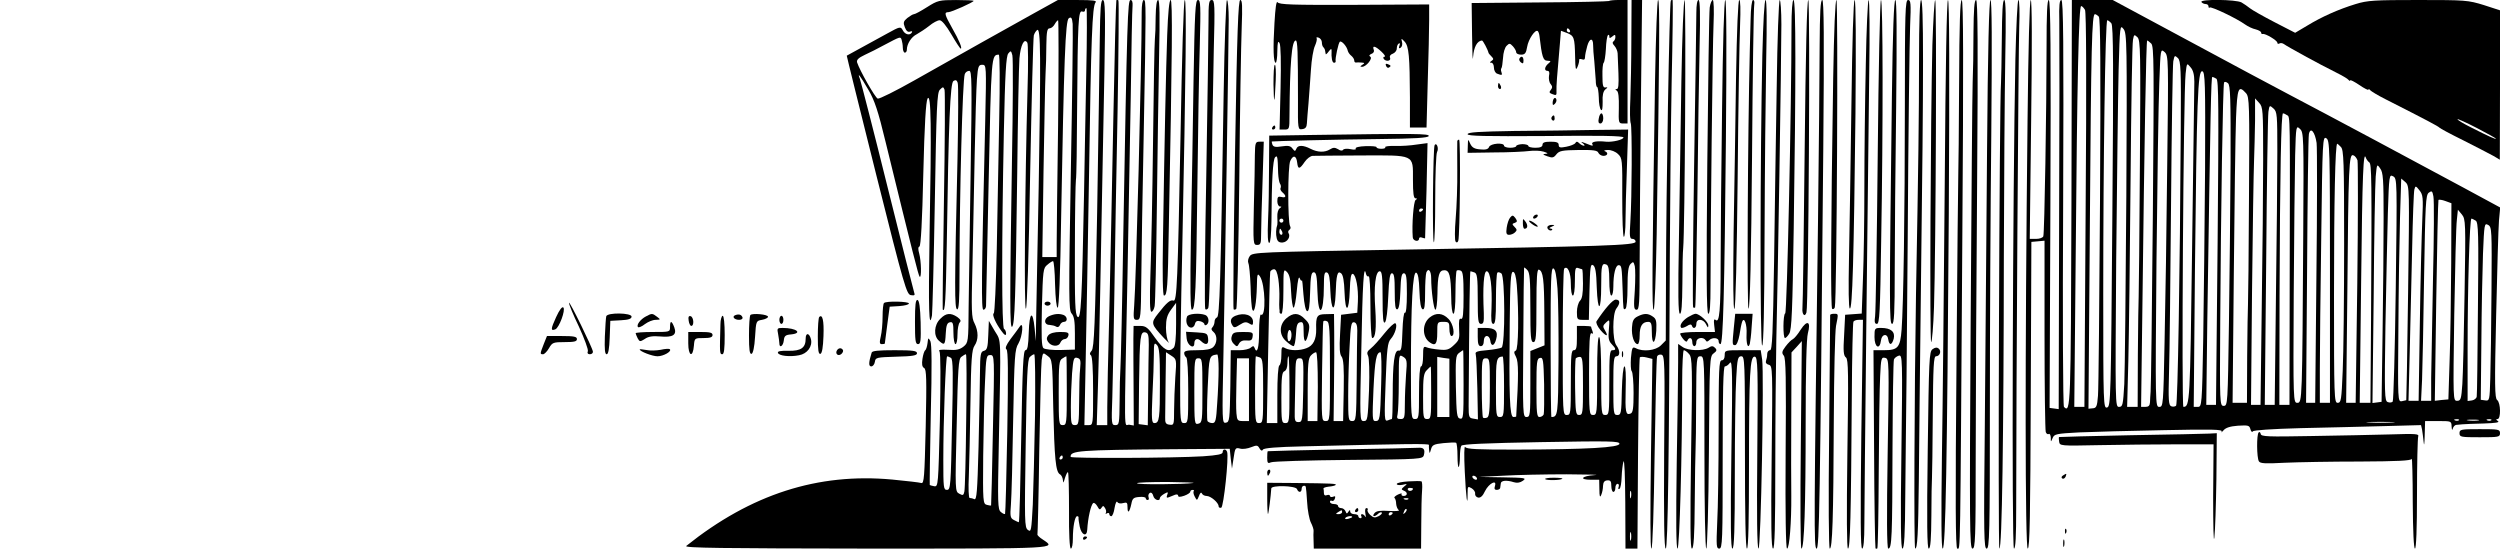<?xml version="1.0" standalone="no"?>
<!DOCTYPE svg PUBLIC "-//W3C//DTD SVG 20010904//EN"
 "http://www.w3.org/TR/2001/REC-SVG-20010904/DTD/svg10.dtd">
<svg version="1.0" xmlns="http://www.w3.org/2000/svg"
 width="1235pt" height="271pt" viewBox="0 0 1235 271"
 preserveAspectRatio="xMidYMid meet">

<g transform="translate(0,271) scale(0.1,-0.1)"
fill="#000000" stroke="none">
<path d="M4580 2675 c-30 -19 -59 -35 -65 -35 -5 0 -20 -9 -33 -19 -19 -16
-21 -23 -12 -46 7 -18 15 -25 26 -21 8 3 12 2 9 -4 -10 -17 -34 -11 -45 10
-11 20 -13 20 -78 -16 -81 -44 -196 -107 -199 -109 -1 0 65 -266 146 -590 139
-555 150 -590 171 -593 18 -3 21 0 16 13 -3 9 -63 245 -132 523 -69 279 -131
518 -136 532 -14 36 -1 20 42 -54 30 -51 48 -104 85 -258 134 -548 162 -659
168 -665 10 -10 8 78 -2 114 -6 21 -6 33 1 35 7 3 14 128 19 356 6 251 13 359
21 375 18 30 20 -138 10 -676 -6 -368 -3 -472 12 -395 2 13 9 265 14 561 8
473 11 540 25 554 15 15 17 15 23 0 3 -10 2 -257 -3 -550 -5 -292 -7 -534 -6
-536 12 -17 15 46 20 321 9 607 17 798 33 808 11 7 17 4 21 -9 4 -9 3 -179 -1
-377 -15 -639 -15 -737 -2 -742 9 -3 12 42 12 185 0 386 15 949 26 977 3 9 13
16 22 16 13 0 14 -53 7 -497 -4 -274 -9 -576 -10 -672 -1 -170 -2 -174 -25
-193 -19 -15 -36 -19 -76 -16 -38 2 -50 0 -43 -8 6 -7 6 -140 2 -340 -8 -321
-8 -329 -28 -326 -11 2 -21 5 -22 6 -1 1 1 157 5 347 6 238 5 350 -2 364 -10
18 -11 18 -14 -10 -2 -16 -7 -32 -11 -35 -5 -3 -11 -22 -14 -42 -4 -27 -2 -40
8 -46 12 -6 13 -53 8 -290 -6 -251 -8 -282 -22 -278 -9 3 -73 10 -143 17 -367
34 -698 -72 -1018 -328 -12 -10 177 -12 892 -13 961 0 937 -1 869 45 -16 10
-28 22 -26 25 1 3 6 189 9 415 4 226 9 427 12 447 6 38 6 38 29 20 23 -17 24
-20 28 -252 6 -257 12 -321 33 -333 8 -4 14 -18 15 -30 1 -16 3 -13 10 12 6
18 12 31 15 28 3 -2 5 -88 5 -191 -1 -115 3 -186 9 -186 6 0 10 22 10 49 0 60
10 111 21 111 5 0 8 -3 7 -7 -1 -5 2 -25 6 -45 9 -42 35 -52 37 -15 3 56 18
125 30 132 4 3 13 -4 20 -16 9 -17 13 -19 20 -8 8 12 10 12 18 -1 5 -8 7 -18
4 -24 -3 -5 -1 -6 5 -2 7 4 12 2 12 -3 0 -6 4 -11 10 -11 5 0 13 18 16 41 4
23 10 36 14 29 4 -7 16 -9 29 -5 18 5 21 2 21 -21 0 -34 10 -25 19 17 5 27 11
32 39 34 17 2 32 -1 32 -6 0 -5 4 -9 10 -9 5 0 7 6 4 14 -3 8 0 17 6 21 7 4
14 -2 17 -14 5 -21 33 -30 33 -11 0 5 10 14 22 21 18 10 20 9 14 -6 -5 -13 -2
-16 9 -11 8 3 22 9 30 12 8 3 15 1 15 -4 0 -8 9 -8 30 -1 17 6 30 15 30 20 0
5 5 9 12 9 6 0 8 -3 5 -6 -3 -4 -1 -16 5 -27 11 -21 11 -21 21 3 5 15 11 20
14 13 3 -7 13 -13 24 -13 20 0 59 -33 59 -51 0 -6 6 -9 13 -7 12 5 38 249 29
276 -6 16 -22 15 -22 -2 0 -10 -25 -15 -97 -20 -145 -9 -653 -11 -654 -3 -3
31 40 34 501 38 l285 2 5 -49 6 -49 8 52 c7 50 9 53 32 47 13 -4 38 0 55 7 28
11 32 10 41 -6 7 -12 13 -14 17 -6 5 8 69 13 197 16 523 13 624 14 623 7 -1
-4 0 -16 1 -27 2 -17 3 -16 9 5 6 22 14 26 61 31 30 3 58 4 63 2 4 -2 7 -32 7
-65 0 -34 3 -59 6 -55 3 3 6 25 6 49 0 25 3 50 7 56 5 8 120 13 394 18 341 6
387 5 387 -8 0 -19 -160 -28 -514 -29 -187 0 -241 2 -248 13 -5 8 -6 -41 -2
-122 6 -128 14 -187 14 -107 0 35 1 36 20 25 11 -7 19 -19 17 -27 -1 -9 6 -17
15 -19 12 -2 23 8 34 32 19 38 60 60 49 25 -4 -13 -2 -19 9 -19 9 0 17 5 17
10 1 6 2 16 3 22 1 15 30 17 64 6 16 -5 31 -3 45 7 20 14 11 15 -98 17 l-120
2 120 6 c66 4 208 7 315 7 107 -1 169 -2 138 -4 -65 -4 -80 -23 -18 -23 l40 0
1 -47 c0 -36 3 -43 9 -28 5 11 9 31 9 45 1 18 7 26 21 27 16 1 20 -4 20 -28 0
-16 5 -29 10 -29 6 0 10 9 10 20 0 11 5 20 11 20 6 0 8 -7 5 -16 -3 -8 -2 -12
4 -9 6 3 10 30 11 58 1 29 5 63 9 77 5 14 8 -73 9 -202 l1 -228 29 0 30 0 3
469 c2 258 6 472 9 476 4 3 19 3 34 -1 l28 -7 -7 -468 c-4 -291 -4 -469 2
-469 6 0 12 188 16 468 4 257 9 473 12 480 2 8 12 12 21 10 17 -3 18 -33 14
-481 -2 -332 0 -477 8 -477 10 0 17 475 20 1450 1 245 5 627 9 850 5 223 7
407 5 409 -2 2 -6 2 -9 -2 -7 -6 -23 -920 -24 -1386 l-1 -293 -24 -24 c-26
-26 -89 -33 -124 -14 -17 8 -19 4 -24 -48 -2 -31 -1 -61 4 -66 5 -6 9 -54 9
-107 0 -76 -3 -98 -15 -102 -24 -10 -27 8 -24 123 2 68 0 110 -6 110 -6 0 -11
-50 -13 -120 -2 -112 -4 -120 -22 -120 -19 0 -20 7 -20 145 0 122 2 145 15
145 19 0 19 29 0 54 -20 27 -20 155 0 182 20 26 19 44 -3 44 -15 0 -54 -45
-95 -107 -4 -6 4 -25 19 -43 29 -34 43 -35 22 -1 -11 18 -10 23 6 38 18 17 18
16 14 -34 -4 -42 -1 -57 13 -72 23 -24 24 -31 4 -31 -13 0 -15 -24 -15 -160 0
-153 -1 -160 -20 -160 -19 0 -20 7 -20 189 0 116 -4 192 -10 196 -7 4 -10 -62
-10 -189 0 -189 -1 -196 -20 -196 -19 0 -20 7 -20 206 0 154 3 203 12 198 8
-5 9 -2 5 10 -4 10 -7 20 -7 22 0 2 -16 4 -35 4 l-35 0 0 -60 c0 -47 -3 -60
-15 -60 -13 0 -15 -24 -15 -160 0 -153 -1 -160 -20 -160 -20 0 -20 7 -20 358
0 197 3 362 7 365 17 17 33 -19 33 -74 0 -33 4 -59 10 -59 6 0 10 30 10 71 0
61 2 70 16 65 9 -3 18 -6 20 -6 2 0 4 -32 4 -71 0 -49 -4 -75 -15 -85 -8 -9
-15 -33 -15 -55 0 -37 2 -39 30 -39 l29 0 3 140 c3 121 5 138 18 130 11 -7 16
-34 18 -110 5 -128 22 -121 22 9 0 102 3 113 26 104 10 -4 14 -25 14 -79 0
-43 4 -74 10 -74 6 0 10 20 10 44 0 63 11 106 26 106 15 0 16 -7 20 -125 3
-97 3 -97 14 -90 6 3 10 50 10 106 0 75 4 104 15 115 13 13 15 12 21 -11 3
-14 3 -68 0 -120 -6 -82 -5 -95 9 -95 13 0 15 30 15 238 0 130 3 474 6 765 l6
527 -26 0 -26 0 -1 -192 c0 -106 -3 -240 -5 -297 -3 -58 -2 -112 2 -120 7 -18
6 -364 -2 -488 -5 -71 -3 -83 10 -83 9 0 16 -6 16 -14 0 -18 -153 -23 -1148
-39 -720 -12 -744 -13 -758 -32 -8 -11 -11 -26 -7 -35 4 -8 9 -60 11 -115 1
-55 5 -107 9 -115 10 -23 20 34 22 115 1 62 3 67 15 50 27 -39 31 -206 5 -189
-5 3 -9 -36 -9 -85 0 -81 -10 -114 -23 -78 -4 9 -7 9 -18 0 -7 -7 -32 -13 -56
-13 l-43 0 -2 -177 c-3 -166 -4 -178 -22 -181 -19 -4 -19 5 -12 344 8 399 25
1500 26 1647 0 53 -4 97 -9 97 -4 0 -12 -206 -16 -457 -15 -949 -20 -1106 -33
-1111 -6 -2 -12 -11 -12 -21 0 -9 -5 -22 -10 -27 -8 -8 -6 -15 5 -24 19 -16
19 -54 -1 -74 -11 -11 -35 -16 -80 -16 -49 0 -64 -3 -64 -14 0 -8 5 -18 10
-21 6 -4 10 -70 10 -166 0 -152 -1 -159 -20 -159 -19 0 -20 7 -20 193 0 105 4
395 10 642 19 931 22 1255 13 1255 -6 0 -14 -270 -21 -667 -14 -728 -18 -824
-35 -818 -15 6 -34 -10 -75 -63 -38 -48 -37 -52 29 -123 19 -19 28 -28 22 -19
-7 9 -13 41 -13 71 0 43 6 63 25 89 l25 34 0 -105 c0 -68 -4 -109 -12 -117
-24 -24 -48 -12 -91 48 -36 52 -46 60 -74 60 l-33 0 -1 -62 c0 -35 0 -145 1
-246 l1 -184 -23 4 c-26 3 -25 -93 -8 743 5 248 12 641 16 875 3 234 7 437 9
453 1 16 -2 27 -10 27 -14 0 -17 -85 -36 -1170 -5 -333 -12 -625 -14 -650 -2
-25 -4 -98 -4 -162 -1 -111 -2 -118 -21 -118 -19 0 -20 5 -15 138 2 75 7 304
10 507 3 204 10 613 16 909 5 296 7 541 4 544 -3 3 -7 3 -10 1 -2 -3 -9 -266
-15 -584 -6 -319 -15 -751 -20 -960 -6 -209 -10 -419 -10 -467 l0 -88 -26 0
-26 0 6 193 c6 174 13 544 32 1560 5 288 4 347 -8 347 -10 0 -13 -39 -15 -193
-1 -105 -7 -491 -13 -857 -10 -555 -15 -668 -27 -682 -10 -11 -11 -18 -4 -23
7 -4 11 -67 11 -176 0 -167 0 -169 -22 -169 l-21 0 6 302 c4 167 11 589 17
938 10 677 16 828 32 848 8 9 -10 12 -88 12 l-98 0 -121 -67 c-139 -77 -349
-195 -588 -330 -92 -52 -174 -93 -181 -90 -13 5 -89 139 -102 179 -3 12 6 22
38 37 24 11 66 32 93 47 85 45 83 44 89 28 3 -9 6 -27 6 -40 0 -13 5 -24 10
-24 6 0 10 7 10 15 0 28 22 63 49 76 14 8 42 26 61 41 19 16 42 28 52 28 11 0
32 -26 58 -70 22 -38 43 -70 46 -70 9 0 -7 40 -42 101 -38 68 -41 79 -19 79
15 0 125 49 125 56 0 2 -39 4 -87 4 -83 0 -91 -2 -143 -35z m786 -332 c-3
-181 -9 -449 -11 -598 -10 -519 -15 -616 -32 -600 -12 13 -14 66 -13 334 0
175 3 329 5 342 3 12 5 174 6 358 3 424 6 482 25 474 8 -3 14 0 14 6 0 6 3 11
7 11 3 0 3 -147 -1 -327z m-76 -476 c-11 -629 -11 -690 4 -706 12 -13 16 -38
16 -98 l0 -80 -71 -2 c-39 -1 -77 3 -84 9 -10 8 -11 56 -8 203 5 181 6 193 27
209 11 10 24 18 28 18 4 0 9 -52 10 -115 2 -68 7 -115 13 -115 6 0 13 159 17
442 14 784 21 977 38 988 12 8 16 2 19 -28 2 -20 -2 -347 -9 -725z m-63 226
c-4 -285 -7 -548 -7 -585 l0 -68 -35 0 -36 0 6 423 c4 232 8 449 10 482 2 33
4 97 4 143 1 65 4 82 16 82 8 0 19 9 25 20 6 11 14 20 17 20 3 0 3 -233 0
-517z m-96 -313 c-6 -327 -12 -631 -13 -675 l-1 -80 -6 63 c-9 93 -26 81 -29
-20 -2 -66 -6 -88 -16 -88 -11 0 -15 -80 -21 -425 -4 -234 -9 -425 -12 -425
-2 0 -13 5 -24 11 -18 9 -20 18 -15 77 3 37 8 224 11 415 6 321 8 351 26 380
21 36 27 117 6 83 -7 -10 -27 -38 -45 -61 -22 -30 -28 -46 -20 -51 8 -5 9
-109 4 -408 -4 -220 -9 -402 -11 -405 -3 -2 -12 2 -21 10 -15 12 -16 43 -10
329 11 564 13 509 -20 565 l-29 50 -3 -71 c-2 -60 -6 -73 -21 -77 -17 -4 -19
-16 -20 -108 0 -57 -4 -222 -7 -367 -6 -223 -9 -262 -21 -258 -8 4 -18 6 -23
6 -5 0 -7 48 -4 108 2 59 6 223 8 364 3 214 7 261 20 280 20 29 20 71 0 111
-15 27 -16 62 -10 287 3 140 8 388 11 550 3 162 8 328 11 368 5 64 8 72 26 72
21 0 21 -1 15 -277 -19 -798 -20 -933 -9 -933 7 0 12 8 13 18 0 9 6 288 13
620 13 621 13 621 50 622 5 0 6 -133 2 -322 -3 -178 -9 -465 -12 -638 -4 -173
-10 -316 -15 -318 -10 -4 10 -50 38 -87 16 -22 22 -25 23 -13 0 9 -4 20 -10
23 -12 7 -12 429 -1 972 6 292 11 376 22 389 12 15 14 14 20 -9 4 -14 3 -250
-2 -524 -11 -689 -11 -829 1 -817 13 13 17 137 25 754 3 278 8 535 11 572 6
66 24 102 39 77 4 -6 5 -109 1 -228 -13 -474 -18 -1096 -8 -1086 6 6 14 267
21 670 7 363 15 669 18 680 3 11 11 23 17 27 17 11 18 -127 7 -782z m2429
-589 c0 -145 2 -171 15 -171 13 0 15 27 15 181 0 138 3 180 12 177 21 -7 26
-47 27 -214 l1 -160 -35 -14 -35 -14 0 -163 c0 -153 -1 -163 -19 -163 -18 0
-19 12 -16 368 1 202 3 368 4 370 0 2 8 -3 16 -12 12 -12 15 -47 15 -185z
m134 94 c4 -51 6 -212 5 -358 -2 -266 -3 -277 -35 -277 -2 0 -4 166 -4 370 0
308 2 369 14 364 9 -4 15 -34 20 -99z m-1379 46 c4 -27 6 -69 5 -93 -1 -23 -1
-47 0 -53 1 -5 2 -13 1 -17 0 -5 4 -8 9 -8 6 0 10 44 10 112 0 107 1 111 17
95 13 -13 19 -38 21 -97 2 -44 8 -80 12 -80 5 0 12 37 16 82 5 56 10 76 15 63
4 -11 9 -15 10 -10 2 6 5 -26 8 -69 4 -49 11 -81 18 -83 9 -3 13 22 15 94 2
79 6 98 18 98 12 0 16 -18 18 -92 4 -140 32 -118 32 24 0 59 3 71 15 67 11 -4
15 -27 17 -90 4 -101 22 -113 26 -17 3 95 9 118 27 103 10 -8 15 -38 17 -93 4
-108 22 -102 26 9 2 60 6 84 15 81 16 -5 28 -72 25 -137 l-3 -55 -40 -5 -40
-5 -5 -95 c-4 -70 -2 -99 7 -111 10 -12 13 -54 11 -168 l-3 -151 -23 0 -24 0
2 173 c1 94 2 213 1 264 l-1 92 -40 -1 c-44 0 -50 -9 -48 -74 1 -51 -15 -82
-48 -94 -33 -13 -80 -13 -105 0 -17 10 -19 7 -19 -34 0 -25 -4 -48 -10 -51 -6
-4 -10 -63 -10 -146 l0 -139 -26 0 -26 0 7 368 c4 202 8 373 10 380 3 6 11 12
19 12 9 0 16 -16 21 -49z m755 5 c0 -62 13 -156 21 -156 5 0 9 35 10 78 1 94
8 117 34 117 26 0 32 -27 34 -132 0 -48 5 -83 11 -83 6 0 10 41 10 103 0 57 3
106 6 110 3 3 12 3 20 0 11 -4 14 -31 14 -124 0 -91 -3 -117 -12 -114 -10 4
-12 -9 -10 -49 3 -48 1 -56 -25 -80 -24 -23 -35 -27 -73 -23 -25 2 -53 7 -62
11 -16 7 -18 2 -18 -43 0 -28 -4 -51 -10 -51 -6 0 -10 -50 -10 -130 0 -123 -1
-130 -20 -130 -19 0 -20 7 -20 243 0 326 9 487 26 480 9 -3 14 -31 16 -91 2
-57 7 -87 16 -90 9 -3 12 18 12 81 0 47 3 92 6 101 10 25 24 8 24 -28z m-309
9 c5 4 9 -57 9 -149 0 -86 4 -156 9 -156 16 0 21 49 15 143 -8 112 1 187 22
187 11 0 14 -24 14 -132 0 -102 3 -129 12 -120 7 7 13 57 16 127 4 89 8 115
18 115 11 0 14 -20 14 -91 0 -68 3 -90 13 -87 8 3 13 33 15 91 2 68 6 87 17
87 12 0 15 -19 15 -101 0 -62 -4 -98 -10 -94 -5 3 -10 -33 -12 -92 -3 -84 -5
-98 -19 -95 -21 3 -29 -59 -29 -220 0 -65 -2 -118 -4 -118 -2 0 -12 -3 -21 -7
-16 -6 -17 8 -10 188 6 167 10 197 25 214 22 24 35 71 23 78 -5 3 -29 -19 -54
-50 -24 -30 -54 -64 -67 -74 -18 -14 -21 -22 -14 -36 6 -11 8 -81 5 -170 -6
-144 -7 -153 -26 -153 -20 0 -20 4 -12 357 6 324 12 423 23 370 2 -9 8 -15 13
-12z m523 19 c13 -5 16 -26 16 -130 0 -107 2 -124 16 -124 13 0 15 10 14 53
-6 130 0 207 14 207 19 0 28 -77 24 -182 -3 -59 -1 -78 9 -78 10 0 13 29 13
123 0 68 3 127 7 130 3 4 12 2 20 -4 18 -16 19 -354 1 -366 -7 -4 -40 -10 -73
-13 -48 -4 -59 -8 -55 -20 3 -8 6 -84 8 -168 l3 -154 -23 4 c-21 3 -23 8 -23
61 3 495 6 667 9 667 2 0 11 -3 20 -6z m209 -62 c11 -141 8 -320 -5 -324 -10
-4 -10 -10 1 -31 13 -24 13 -93 1 -294 0 -2 -6 -3 -14 -3 -18 0 -22 106 -18
466 2 202 5 251 16 251 9 0 15 -20 19 -65z m-923 -428 c0 -241 0 -244 -21
-244 -21 0 -21 2 -18 243 2 133 4 245 6 249 2 4 10 5 18 1 13 -4 15 -44 15
-249z m135 203 c-1 -20 -2 -129 -3 -242 -2 -198 -3 -205 -22 -205 -19 0 -20 7
-20 123 0 68 3 179 7 246 5 104 8 121 22 119 11 -2 16 -14 16 -41z m-1030 -70
c-1 -31 -2 -134 -3 -228 l-2 -170 -22 3 -23 3 2 205 c3 230 6 253 31 248 14
-3 17 -14 17 -61z m55 -185 c0 -180 -3 -202 -27 -202 -14 0 -15 18 -10 138 4
75 7 165 7 200 0 56 2 62 15 48 12 -12 15 -47 15 -184z m1500 -13 c0 -157 -1
-170 -17 -167 -16 3 -18 20 -21 157 -2 137 -1 155 15 167 10 7 19 14 21 14 1
0 2 -77 2 -171z m-1424 37 c-3 -49 -6 -122 -6 -163 0 -71 -1 -74 -22 -71 -19
2 -23 9 -22 36 0 17 1 97 2 177 l2 145 26 -17 c26 -17 27 -18 20 -107z m704
-46 l-2 -170 -24 0 -24 0 0 154 c0 127 3 157 16 170 8 9 20 16 25 16 6 0 9
-66 9 -170z m313 13 c-5 -177 -6 -183 -29 -183 -15 0 -15 15 -9 158 7 144 14
182 35 182 4 0 6 -71 3 -157z m-2050 -180 c-2 -181 -6 -338 -9 -351 -4 -19 -7
-21 -25 -11 -21 11 -21 14 -13 337 6 283 9 329 23 339 9 7 19 13 23 13 3 0 4
-147 1 -327z m132 -48 c-4 -203 -8 -371 -9 -372 -1 -1 -11 0 -21 3 -19 5 -20
14 -18 242 2 130 5 296 9 367 5 123 7 131 26 131 21 0 21 -2 13 -371z m208 73
c-3 -167 -8 -365 -11 -441 -7 -129 -8 -137 -24 -125 -17 12 -17 40 -11 426 5
336 9 417 20 428 8 8 18 14 22 14 5 0 6 -136 4 -302z m907 230 c0 -40 -3 -117
-7 -170 -5 -85 -8 -98 -24 -98 -10 0 -21 5 -24 10 -3 6 -3 80 1 165 7 158 7
158 47 164 4 0 7 -32 7 -71z m926 -27 c-3 -41 -6 -107 -6 -148 0 -68 -2 -73
-21 -73 -17 0 -20 4 -15 23 3 12 6 84 6 160 0 137 0 137 21 125 19 -12 21 -19
15 -87z m-2248 81 c10 -7 11 -76 5 -330 -6 -303 -7 -322 -25 -322 -17 0 -18
11 -18 148 0 199 12 512 19 512 3 0 12 -4 19 -8z m572 -162 c0 -163 -1 -170
-20 -170 -19 0 -20 7 -20 160 0 141 2 160 18 169 9 6 18 11 20 11 1 0 2 -76 2
-170z m66 111 c-3 -25 -5 -99 -5 -163 -1 -111 -2 -118 -21 -118 -18 0 -20 7
-20 88 0 48 3 124 6 168 6 73 9 81 26 76 15 -4 18 -12 14 -51z m888 53 c14 -5
16 -29 16 -165 0 -152 -1 -159 -20 -159 -19 0 -20 7 -20 165 0 91 2 165 4 165
2 0 11 -3 20 -6z m146 -159 c0 -158 -1 -165 -20 -165 -19 0 -20 7 -20 125 0
102 3 127 15 131 9 4 15 19 15 40 0 19 2 34 5 34 3 0 5 -74 5 -165z m790 9 l0
-144 -30 0 -30 0 0 148 0 149 30 -5 30 -4 0 -144z m270 6 c0 -143 -1 -150 -20
-150 -19 0 -20 7 -20 144 0 141 2 152 33 155 4 1 7 -66 7 -149z m196 -137 c-3
-7 -12 -13 -21 -13 -13 0 -15 21 -15 144 0 130 2 145 18 148 15 3 17 -9 20
-131 1 -74 0 -141 -2 -148z m194 140 c0 -133 -1 -143 -19 -143 -17 0 -18 11
-20 136 -1 74 1 139 3 143 3 4 12 8 21 8 13 0 15 -21 15 -144z m-1880 -22 c0
-150 -1 -159 -20 -164 -19 -5 -20 0 -20 159 0 157 1 164 20 164 19 0 20 -7 20
-159z m230 4 l0 -155 -29 0 c-27 0 -30 3 -33 38 -2 20 -2 90 0 155 l3 117 30
0 29 0 0 -155z m268 -2 c-3 -150 -4 -158 -23 -158 -18 0 -20 6 -19 55 1 30 2
101 3 158 1 95 2 102 21 102 20 0 20 -5 18 -157z m922 13 c0 -114 -3 -145 -14
-149 -8 -3 -17 -3 -20 0 -3 4 -6 71 -6 150 0 136 1 143 20 143 19 0 20 -7 20
-144z m-290 -26 c0 -123 -1 -130 -20 -130 -19 0 -20 7 -20 112 0 93 3 114 18
129 9 10 18 18 20 18 1 1 2 -57 2 -129z m-1820 -320 c0 -5 -5 -10 -11 -10 -5
0 -7 5 -4 10 3 6 8 10 11 10 2 0 4 -4 4 -10z m2045 -100 c3 -5 2 -10 -4 -10
-5 0 -13 5 -16 10 -3 6 -2 10 4 10 5 0 13 -4 16 -10z m-1400 -26 c-44 -7 -283
-9 -278 -1 2 4 70 6 151 6 81 -1 138 -3 127 -5z m2162 -71 c-3 -10 -5 -4 -5
12 0 17 2 24 5 18 2 -7 2 -21 0 -30z m0 -210 c-3 -10 -5 -2 -5 17 0 19 2 27 5
18 2 -10 2 -26 0 -35z"/>
<path d="M5160 1210 c0 -5 7 -10 15 -10 8 0 15 5 15 10 0 6 -7 10 -15 10 -8 0
-15 -4 -15 -10z"/>
<path d="M5182 1148 c-27 -13 -25 -43 3 -43 11 -1 26 -4 33 -9 7 -4 14 -1 18
8 3 9 12 16 20 16 19 0 18 26 -2 34 -22 8 -45 6 -72 -6z"/>
<path d="M5179 1054 c-9 -11 -10 -20 -2 -32 15 -24 52 -27 61 -5 4 10 14 18
22 18 8 0 16 8 18 18 3 14 -4 17 -41 17 -28 0 -49 -6 -58 -16z"/>
<path d="M6354 1137 c-36 -32 -36 -83 1 -114 14 -13 30 -23 35 -23 5 0 10 26
12 57 2 46 7 59 21 61 14 3 17 -4 17 -49 0 -59 14 -57 25 3 6 31 3 41 -19 62
-31 32 -57 33 -92 3z m26 -81 c0 -14 -4 -28 -10 -31 -6 -4 -10 7 -10 24 0 17
5 31 10 31 6 0 10 -11 10 -24z"/>
<path d="M7063 1142 c-39 -31 -38 -98 1 -124 27 -19 36 -7 36 47 0 54 0 55 30
55 28 0 30 -3 30 -35 0 -19 5 -35 10 -35 20 0 10 61 -15 85 -28 29 -61 32 -92
7z"/>
<path d="M7300 1045 c0 -33 4 -45 15 -45 9 0 15 9 15 25 0 32 27 34 32 3 4
-32 20 -28 29 6 11 40 -4 56 -52 56 l-39 0 0 -45z"/>
<path d="M5640 2653 c0 -256 -28 -1344 -37 -1450 -5 -67 -4 -73 13 -73 19 0
20 10 22 203 1 111 6 434 12 717 12 644 12 660 0 660 -6 0 -10 -26 -10 -57z"/>
<path d="M5709 2628 c0 -46 -2 -96 -4 -113 -2 -16 -6 -244 -9 -505 -3 -261 -9
-557 -13 -657 -4 -127 -3 -183 5 -183 6 0 13 12 16 28 3 15 8 238 11 497 3
259 8 593 11 743 4 194 3 272 -5 272 -7 0 -11 -30 -12 -82z"/>
<path d="M5766 2538 c-6 -172 -13 -495 -21 -1015 -3 -170 -1 -273 5 -273 16 0
19 34 24 340 17 867 19 1120 9 1120 -7 0 -13 -63 -17 -172z"/>
<path d="M5896 2308 c-3 -222 -9 -566 -13 -765 -4 -257 -3 -363 5 -363 17 0
21 93 27 605 3 264 8 580 12 703 5 194 4 222 -9 222 -13 0 -16 -54 -22 -402z"/>
<path d="M5970 2603 c0 -60 -5 -402 -11 -761 -7 -359 -9 -656 -5 -659 4 -4 11
-2 15 6 5 7 11 238 15 514 3 276 9 616 12 755 6 229 5 252 -10 252 -14 0 -16
-15 -16 -107z"/>
<path d="M6101 1949 c-7 -419 -10 -764 -7 -767 3 -3 9 -2 13 2 5 4 11 287 15
629 3 342 9 684 12 760 4 108 3 137 -7 137 -10 0 -16 -155 -26 -761z"/>
<path d="M6296 2599 c-8 -130 -5 -199 6 -199 4 0 8 26 8 58 1 43 3 53 11 39 6
-11 8 -92 5 -222 l-5 -205 25 0 c23 0 24 3 24 68 2 260 11 372 31 372 9 0 11
-52 11 -298 -1 -141 0 -143 21 -140 16 2 22 10 23 28 1 14 4 59 8 100 3 41 9
116 12 165 3 50 12 103 20 119 7 16 11 32 8 37 -3 5 2 6 10 3 9 -3 16 -14 16
-23 0 -10 3 -21 8 -25 4 -4 8 -12 8 -17 1 -5 2 -12 3 -16 0 -4 7 2 15 13 11
14 14 15 14 4 -2 -36 3 -60 12 -60 6 0 9 3 8 8 -3 13 14 92 21 96 9 6 35 -24
39 -45 2 -8 10 -19 18 -25 7 -6 14 -16 14 -23 0 -6 3 -10 8 -10 4 1 16 1 27 0
17 -1 18 -3 5 -11 -12 -8 -12 -10 -1 -10 20 0 54 42 40 50 -7 5 -5 9 6 14 10
3 15 12 11 21 -8 22 8 18 38 -10 15 -14 22 -25 16 -25 -6 0 -8 -4 -5 -10 10
-16 38 -12 32 4 -4 9 2 17 14 21 10 4 19 15 19 25 0 10 4 22 10 25 6 4 7 -1 3
-11 -4 -12 -3 -15 6 -10 7 5 10 17 7 28 -5 20 -4 20 13 2 21 -23 25 -74 26
-276 l0 -148 41 0 41 0 6 227 c4 124 7 261 7 304 l0 77 -370 -2 c-306 -1 -372
1 -379 13 -6 8 -11 -30 -15 -100z"/>
<path d="M7949 2705 c-3 -2 -157 -6 -342 -7 l-337 -3 2 -160 c1 -88 3 -136 5
-106 4 49 20 79 44 81 5 0 29 -46 32 -60 0 -3 7 -11 15 -19 11 -11 11 -15 0
-22 -10 -7 -10 -9 0 -9 6 0 12 -11 12 -24 0 -13 7 -27 16 -30 23 -9 27 -8 21
8 -3 8 -3 16 0 19 3 3 6 26 8 51 1 25 9 52 18 60 13 13 16 13 31 -3 9 -10 16
-23 16 -29 0 -7 11 -12 24 -12 19 0 25 7 30 38 6 38 41 90 53 78 3 -3 7 -14 8
-24 12 -103 18 -122 39 -122 18 -1 19 -2 6 -13 -20 -16 -23 -37 -6 -37 9 0 12
-8 8 -25 -2 -14 1 -32 8 -40 9 -11 10 -18 1 -29 -9 -11 -8 -15 5 -20 23 -9 24
-8 23 17 -1 20 2 64 17 233 l5 62 30 -11 c35 -14 38 -22 40 -117 1 -62 3 -71
12 -50 6 14 9 29 8 34 -1 5 5 6 14 3 10 -4 15 -1 15 11 0 9 5 34 11 55 11 39
29 42 29 4 0 -12 2 -49 6 -82 3 -33 6 -75 7 -92 0 -18 3 -33 7 -33 3 0 7 -23
8 -52 0 -28 5 -55 11 -61 6 -6 8 9 8 39 -2 33 3 53 13 62 13 10 13 12 1 10
-12 -2 -15 10 -15 57 -1 33 2 62 6 65 4 3 9 34 11 68 1 33 6 64 10 68 4 4 7 2
7 -6 0 -10 3 -10 15 0 12 10 15 10 15 -3 0 -9 -5 -19 -10 -22 -6 -4 -4 -12 5
-21 8 -9 15 -25 16 -37 0 -12 2 -57 4 -99 2 -55 0 -78 -8 -78 -9 0 -9 -2 0 -8
8 -5 11 -33 10 -85 -2 -74 -1 -77 21 -77 l22 0 0 305 0 305 -43 0 c-24 0 -46
-2 -48 -5z m-194 -145 c3 -5 1 -10 -4 -10 -6 0 -11 5 -11 10 0 6 2 10 4 10 3
0 8 -4 11 -10z"/>
<path d="M8176 2318 c-15 -951 -16 -1138 -7 -1138 5 0 11 159 15 373 14 911
16 1157 7 1157 -5 0 -11 -174 -15 -392z"/>
<path d="M8306 2308 c-3 -222 -9 -571 -12 -775 -5 -276 -4 -373 5 -373 8 0 11
44 12 148 0 81 2 161 4 177 8 78 15 1225 7 1225 -5 0 -12 -169 -16 -402z"/>
<path d="M8380 2649 c0 -34 -5 -374 -11 -756 -6 -382 -8 -697 -5 -701 3 -3 8
-3 10 -1 3 3 7 243 11 534 3 292 8 632 11 758 4 157 2 227 -5 227 -7 0 -11
-25 -11 -61z"/>
<path d="M8446 2673 c-3 -21 -8 -370 -12 -775 -5 -545 -4 -738 5 -738 8 0 11
42 11 138 0 289 10 1182 15 1295 3 66 1 117 -4 117 -5 0 -12 -17 -15 -37z"/>
<path d="M8507 2168 c-4 -298 -7 -638 -7 -757 0 -235 -6 -297 -24 -282 -9 7
-11 1 -8 -24 l4 -35 -86 0 c-47 0 -86 -4 -86 -8 0 -5 7 -17 16 -28 11 -13 17
-15 20 -6 9 19 24 14 24 -8 0 -11 5 -20 10 -20 6 0 10 9 10 20 0 22 34 28 46
9 4 -8 9 -8 17 0 16 16 47 13 47 -4 0 -8 4 -15 9 -15 13 0 20 251 27 1008 4
440 3 692 -3 692 -6 0 -12 -206 -16 -542z"/>
<path d="M8576 2328 c-3 -211 -8 -556 -12 -767 -3 -242 -2 -381 4 -377 6 3 12
257 16 643 3 351 9 693 12 761 3 75 2 122 -4 122 -6 0 -12 -149 -16 -382z"/>
<path d="M8648 2613 c-1 -54 -3 -123 -4 -153 -10 -418 -15 -1283 -6 -1275 7 7
13 255 17 745 3 404 8 745 11 758 2 12 0 22 -6 22 -6 0 -11 -39 -12 -97z"/>
<path d="M8706 2438 c-11 -501 -12 -1431 -1 -1435 7 -2 11 188 12 555 1 306 5
691 8 855 4 187 3 297 -3 297 -6 0 -12 -109 -16 -272z"/>
<path d="M8777 2283 c-4 -236 -10 -625 -13 -865 -6 -358 -9 -438 -20 -438 -8
0 -14 -9 -14 -19 0 -11 -3 -26 -6 -34 -3 -9 2 -16 14 -19 19 -5 19 -18 14
-457 -4 -334 -2 -451 7 -451 8 0 11 111 11 418 0 229 3 505 5 612 7 246 25
1397 25 1559 0 66 -4 121 -8 121 -5 0 -12 -192 -15 -427z"/>
<path d="M8850 2572 c0 -381 -22 -1407 -31 -1410 -11 -4 -12 -122 -1 -122 4 0
14 10 21 22 12 19 16 116 22 518 11 737 11 1130 -1 1130 -6 0 -10 -53 -10
-138z"/>
<path d="M8915 1963 c-4 -412 -9 -760 -11 -775 -3 -31 12 -48 20 -21 10 36 19
1543 9 1543 -7 0 -13 -265 -18 -747z"/>
<path d="M8989 2483 c0 -126 -4 -514 -8 -863 -20 -1509 -21 -1620 -7 -1620 13
0 17 203 33 1973 5 556 3 737 -5 737 -9 0 -12 -62 -13 -227z"/>
<path d="M9056 2328 c-12 -768 -13 -1138 -5 -1144 5 -3 11 1 13 8 10 30 17
1518 8 1518 -6 0 -12 -149 -16 -382z"/>
<path d="M9146 2193 c-4 -285 -9 -627 -12 -759 -3 -150 -2 -244 4 -248 13 -8
20 251 28 962 3 352 2 562 -4 562 -6 0 -12 -202 -16 -517z"/>
<path d="M9217 2388 c-4 -178 -7 -449 -7 -603 0 -154 -3 -357 -7 -452 l-6
-172 -41 -3 -41 -3 -5 -100 c-5 -80 -3 -102 9 -111 12 -10 13 -76 7 -478 -4
-301 -3 -466 3 -466 11 0 15 157 19 754 1 197 5 363 8 367 3 5 14 9 26 9 l21
0 -8 -565 c-5 -413 -4 -565 4 -565 7 0 11 39 11 122 0 136 17 1662 24 2226 3
199 2 362 -3 362 -4 0 -11 -145 -14 -322z"/>
<path d="M9276 1948 c-4 -420 -10 -780 -13 -800 -4 -29 -2 -38 9 -38 13 0 16
59 21 407 10 567 9 1193 -1 1193 -5 0 -12 -343 -16 -762z"/>
<path d="M9346 2238 c-13 -1054 -13 -1128 1 -1128 10 0 13 52 13 268 0 147 3
507 7 800 4 367 3 532 -4 532 -7 0 -13 -155 -17 -472z"/>
<path d="M9410 2188 c0 -541 -7 -979 -16 -1106 -7 -89 -18 -102 -87 -102 l-52
0 3 -487 c1 -268 5 -489 7 -492 3 -2 7 -2 9 0 3 2 6 174 7 380 1 207 4 419 7
471 4 89 6 95 25 90 19 -5 20 -10 12 -474 -5 -307 -4 -468 3 -468 18 0 20 59
21 492 1 235 4 434 7 442 3 8 14 16 24 19 18 5 19 -9 13 -474 -5 -360 -3 -479
5 -479 9 0 13 70 14 258 1 141 3 273 3 292 1 19 5 456 9 970 3 514 9 992 12
1063 5 111 3 127 -10 127 -14 0 -16 -55 -16 -522z"/>
<path d="M9480 2413 c0 -278 -3 -509 -15 -1158 -8 -490 -11 -1255 -4 -1255 11
0 15 70 18 335 1 138 6 592 11 1010 13 1011 13 1365 0 1365 -6 0 -10 -106 -10
-297z"/>
<path d="M9546 2488 c-9 -363 -14 -1468 -6 -1468 4 0 11 78 14 173 9 274 14
1517 6 1517 -4 0 -10 -100 -14 -222z"/>
<path d="M9607 1803 c-4 -500 -10 -1109 -14 -1355 -4 -296 -3 -448 4 -448 14
0 22 425 30 1648 4 708 3 1062 -4 1062 -6 0 -12 -312 -16 -907z"/>
<path d="M9678 2298 c-1 -227 -3 -426 -4 -443 -1 -16 -5 -441 -9 -942 -6 -685
-5 -913 4 -913 16 0 14 -86 25 1553 6 846 5 1157 -3 1157 -8 0 -12 -118 -13
-412z"/>
<path d="M9749 2548 c0 -90 -2 -199 -4 -243 -2 -44 -6 -581 -10 -1192 -6
-1007 -5 -1113 9 -1113 14 0 16 48 16 453 0 248 3 858 7 1355 5 680 3 902 -5
902 -9 0 -12 -47 -13 -162z"/>
<path d="M9816 1963 c-3 -412 -8 -1021 -11 -1355 -6 -546 -4 -608 9 -608 14 0
16 73 16 693 0 382 3 991 7 1355 4 457 3 662 -4 662 -7 0 -13 -239 -17 -747z"/>
<path d="M9889 2518 c-1 -106 -3 -204 -4 -217 -8 -83 -16 -2301 -8 -2301 13 0
21 540 22 1440 1 377 4 817 7 978 4 208 3 292 -5 292 -8 0 -11 -61 -12 -192z"/>
<path d="M9956 2418 c-13 -646 -19 -2418 -7 -2418 8 0 11 60 11 203 0 589 11
2260 15 2375 3 73 1 132 -4 132 -5 0 -11 -132 -15 -292z"/>
<path d="M10016 2108 c-13 -1158 -12 -2108 1 -2108 10 0 13 162 15 758 l3 757
33 3 32 3 0 -465 c0 -255 3 -471 6 -480 3 -9 10 -13 15 -10 5 3 9 -5 10 -18 0
-23 0 -23 9 -2 8 20 18 22 132 28 68 3 255 8 416 11 239 5 293 4 287 -7 -3 -7
0 -4 9 6 11 13 32 20 71 23 51 3 57 2 62 -17 3 -12 9 -17 12 -11 4 6 92 12
236 16 127 3 312 7 412 10 l183 5 5 -22 c2 -13 6 -41 8 -63 2 -22 4 -7 5 33
l2 72 65 0 c64 0 65 0 66 -27 1 -17 3 -21 6 -10 2 9 10 17 16 18 7 1 21 2 32
3 11 1 58 3 105 4 59 2 80 5 70 12 -10 6 -11 10 -2 10 17 0 16 80 -2 94 -12 9
-13 72 -5 416 5 223 11 434 14 470 l6 65 -183 99 c-211 114 -675 362 -858 458
-69 36 -293 156 -499 267 l-374 201 -101 0 -101 0 -2 -1002 c-3 -1013 -4
-1041 -37 -1008 -5 5 -7 445 -4 1009 3 785 1 1001 -9 1001 -9 0 -12 -27 -10
-102 1 -57 1 -512 -1 -1011 l-2 -908 -22 3 -23 3 4 1008 c3 754 1 1007 -8
1007 -8 0 -11 -65 -11 -237 0 -296 -10 -914 -16 -930 -2 -7 -18 -13 -35 -13
l-32 0 7 590 c5 376 4 590 -2 590 -6 0 -12 -228 -16 -602z m284 553 c6 -13 8
-336 3 -990 l-6 -971 -25 0 -25 0 7 748 c7 863 15 1232 27 1232 5 0 13 -9 19
-19z m68 -33 c8 -8 10 -240 6 -912 -3 -496 -7 -928 -10 -961 -4 -53 -8 -61
-26 -62 l-21 -2 7 922 c6 873 10 1027 25 1027 4 0 12 -5 19 -12z m62 -33 c10
-12 11 -212 5 -954 -7 -907 -8 -939 -26 -944 -18 -5 -19 12 -19 562 0 669 10
1351 20 1351 4 0 13 -7 20 -15z m74 -860 c-3 -445 -7 -861 -10 -922 -6 -104
-8 -113 -26 -113 -19 0 -19 8 -14 723 4 397 9 822 12 944 6 216 7 222 24 200
17 -21 18 -63 14 -832z m67 157 c-2 -339 -5 -630 -6 -647 -1 -16 -3 -146 -4
-287 l-1 -258 -26 0 -26 0 6 228 c3 125 8 526 11 892 3 366 8 678 12 694 5 26
6 27 22 12 15 -15 16 -71 12 -634z m56 603 c14 -14 14 -106 8 -853 -4 -460 -9
-850 -11 -867 -1 -16 -3 -40 -3 -52 -1 -17 -7 -23 -23 -23 l-21 0 7 538 c9
765 18 1272 23 1272 3 0 11 -7 20 -15z m79 -605 c-3 -300 -9 -690 -13 -867 -6
-315 -7 -323 -26 -323 -20 0 -20 3 -14 718 4 394 10 792 14 885 6 166 6 167
26 150 19 -18 20 -28 13 -563z m67 186 c-4 -720 -15 -1361 -23 -1370 -5 -5
-16 -6 -24 -3 -13 5 -15 29 -11 169 3 90 7 464 10 833 3 369 8 684 11 702 6
30 7 31 23 16 14 -15 16 -52 14 -347z m67 230 c0 -28 -5 -397 -11 -821 -10
-770 -11 -784 -43 -785 -10 0 0 1557 11 1647 6 53 6 53 24 31 13 -14 19 -37
19 -72z m53 -436 c-2 -267 -6 -639 -9 -828 -6 -336 -7 -342 -27 -342 l-20 0 6
678 c9 841 14 984 36 980 14 -3 16 -51 14 -488z m56 451 c11 -7 12 -136 6
-810 l-8 -801 -24 0 -24 0 5 408 c16 1068 19 1212 25 1212 3 0 12 -4 20 -9z
m70 -415 c-1 -209 -5 -565 -8 -791 -6 -400 -6 -410 -26 -410 -19 0 -20 7 -17
420 3 541 13 1168 19 1178 3 4 11 3 19 -4 12 -9 14 -75 13 -393z m76 344 c17
-19 18 -50 15 -517 -1 -274 -4 -511 -5 -528 -1 -16 -3 -132 -4 -257 l-1 -228
-36 0 -35 0 6 633 c3 347 8 696 11 775 6 149 12 163 49 122z m85 -323 c0 -140
-3 -470 -7 -735 l-6 -482 -24 0 -23 0 5 557 c3 307 8 599 10 648 2 50 4 139 5
199 l0 110 20 -22 c19 -20 20 -35 20 -275z m70 33 c0 -108 -3 -434 -7 -723
l-6 -527 -25 0 -24 0 7 708 c3 389 8 722 11 740 5 33 6 33 25 16 18 -16 19
-32 19 -214z m48 181 c16 -9 15 16 13 -833 l-1 -598 -25 0 -25 0 1 543 c2 610
8 897 17 897 4 0 13 -4 20 -9z m80 -586 c-5 -826 -5 -835 -29 -835 -20 0 -21
3 -18 537 2 296 5 605 7 686 4 146 5 148 24 130 18 -17 19 -33 16 -518z m66
449 c3 -24 3 -324 -1 -664 l-6 -620 -23 0 -22 0 5 653 c2 358 6 663 9 675 8
37 30 10 38 -44z m66 -636 l0 -648 -25 0 -25 0 0 163 c0 90 3 387 7 659 6 478
7 496 25 485 17 -11 18 -42 18 -659z m54 616 c14 -14 16 -71 16 -482 0 -257
-3 -538 -7 -624 -6 -145 -8 -158 -25 -158 -17 0 -18 22 -18 533 0 462 6 747
16 747 1 0 10 -7 18 -16z m82 -66 c3 -11 3 -285 -1 -609 l-8 -589 -23 0 -24 0
6 553 c5 613 8 679 29 670 8 -2 17 -14 21 -25z m58 -10 c12 -8 13 -74 9 -770
l-3 -418 -27 0 -26 0 7 595 c6 545 11 657 24 614 3 -7 10 -17 16 -21z m71
-273 c0 -121 -2 -375 -5 -565 l-5 -345 -22 -3 -23 -3 6 528 c2 290 7 557 10
591 6 63 6 63 22 40 15 -20 17 -54 17 -243z m60 -353 c-4 -301 -11 -551 -15
-556 -5 -5 -16 -6 -25 -2 -15 5 -16 39 -11 373 4 203 9 455 12 560 6 189 7
192 26 182 20 -11 20 -17 13 -557z m61 -19 c-4 -290 -8 -529 -9 -530 -1 0 -11
-3 -22 -5 -20 -3 -20 2 -17 352 1 195 5 444 8 552 l6 196 21 -18 c20 -19 20
-25 13 -547z m70 357 c-3 -69 -9 -297 -12 -507 l-6 -383 -25 0 -25 0 6 238 c3
130 8 361 12 512 3 151 8 284 11 294 5 19 7 19 25 -4 18 -23 19 -35 14 -150z
m53 -288 c-4 -207 -8 -428 -9 -489 l0 -113 -25 0 -25 0 5 103 c2 56 7 284 10
507 6 364 8 406 23 418 15 11 18 9 23 -18 4 -17 3 -201 -2 -408z m90 78 c-1
-162 -4 -380 -8 -484 l-6 -189 -34 -3 -33 -4 7 492 c4 271 9 496 11 500 2 3
18 1 34 -5 l30 -11 -1 -296z m66 -149 c-3 -201 -8 -403 -11 -448 -5 -75 -8
-83 -26 -83 -20 0 -20 3 -14 423 4 232 9 444 13 472 l5 49 20 -24 c18 -23 19
-38 13 -389z m55 359 c13 -8 15 -64 11 -432 -2 -232 -4 -429 -6 -437 -1 -9
-12 -17 -23 -19 l-22 -3 0 263 c0 298 10 638 19 638 3 0 13 -5 21 -10z m78
-348 c-1 -174 -4 -368 -6 -430 -3 -110 -4 -113 -25 -110 l-22 3 3 285 c1 157
5 353 8 437 6 146 7 152 25 142 19 -10 19 -24 17 -327z m-161 -638 c-3 -3 -12
-4 -19 -1 -8 3 -5 6 6 6 11 1 17 -2 13 -5z m96 -1 c-13 -2 -35 -2 -50 0 -16 2
-5 4 22 4 28 0 40 -2 28 -4z m64 1 c-3 -3 -12 -4 -19 -1 -8 3 -5 6 6 6 11 1
17 -2 13 -5z m-489 -11 c-32 -2 -84 -2 -115 0 -32 2 -6 3 57 3 63 0 89 -1 58
-3z"/>
<path d="M10875 2700 c3 -5 13 -10 21 -10 8 0 14 -5 14 -12 0 -6 3 -9 6 -5 7
6 132 -53 175 -84 14 -10 37 -21 52 -24 15 -4 27 -11 27 -16 0 -5 3 -8 8 -7
12 4 72 -32 72 -43 0 -6 5 -7 10 -4 6 4 16 2 23 -3 14 -11 174 -99 257 -140
30 -15 58 -31 62 -37 4 -5 8 -6 8 -2 0 4 20 -6 45 -23 25 -17 45 -27 45 -23 0
4 4 4 8 -2 4 -5 38 -26 76 -45 207 -105 261 -134 266 -140 3 -4 57 -33 120
-64 63 -32 129 -66 147 -76 l32 -19 1 369 0 369 -80 26 c-78 24 -91 25 -324
25 -216 0 -251 -2 -309 -20 -85 -26 -168 -63 -240 -107 l-59 -35 -101 52 c-56
29 -111 60 -122 69 -11 9 -30 22 -42 29 -28 15 -207 17 -198 2z m1455 -675 c0
-5 -35 11 -122 55 -38 19 -68 37 -68 41 0 3 43 -16 95 -43 52 -27 95 -51 95
-53z"/>
<path d="M7506 2421 c-3 -5 0 -13 7 -19 10 -8 13 -6 13 9 0 20 -11 25 -20 10z"/>
<path d="M6847 2385 c3 -8 9 -12 14 -9 12 7 11 11 -5 17 -10 4 -13 1 -9 -8z"/>
<path d="M6291 2293 c2 -108 6 -100 11 20 2 42 0 77 -4 77 -5 0 -7 -44 -7 -97z"/>
<path d="M7400 2285 c0 -8 4 -15 10 -15 5 0 7 7 4 15 -4 8 -8 15 -10 15 -2 0
-4 -7 -4 -15z"/>
<path d="M7677 2224 c-4 -4 -7 -14 -7 -23 0 -11 3 -12 11 -4 6 6 10 16 7 23
-2 6 -7 8 -11 4z"/>
<path d="M7898 2125 c-4 -17 -1 -25 8 -25 8 0 14 11 14 25 0 14 -4 25 -9 25
-5 0 -11 -11 -13 -25z"/>
<path d="M7665 2131 c-3 -5 -1 -12 5 -16 5 -3 10 1 10 9 0 18 -6 21 -15 7z"/>
<path d="M6285 2080 c-3 -5 -1 -10 4 -10 6 0 11 5 11 10 0 6 -2 10 -4 10 -3 0
-8 -4 -11 -10z"/>
<path d="M7478 2063 c-172 -3 -228 -6 -228 -16 0 -9 85 -11 385 -9 265 3 385
1 385 -7 0 -11 -54 -24 -86 -21 -45 5 -75 0 -68 -12 5 -7 2 -9 -7 -6 -8 3 -23
9 -34 13 -16 6 -17 5 -5 -4 8 -6 10 -11 5 -11 -6 0 -17 6 -23 12 -10 10 -15
10 -20 1 -4 -6 -24 -14 -45 -18 -30 -6 -37 -4 -37 9 0 12 -10 16 -40 16 -29 0
-40 -4 -40 -15 0 -10 -11 -15 -35 -15 -19 0 -35 4 -35 9 0 5 -13 9 -30 9 -16
-1 -30 -5 -30 -10 0 -4 -13 -8 -30 -8 -16 0 -30 5 -30 10 0 17 -67 12 -74 -6
-4 -11 -17 -15 -43 -12 -29 2 -41 9 -50 28 -11 25 -11 25 -12 -10 l-1 -35 131
2 c73 0 150 4 173 7 23 3 55 2 71 -3 22 -7 25 -10 10 -11 -16 -1 -14 -4 9 -12
25 -9 31 -8 45 10 14 17 28 20 109 21 74 1 94 -2 98 -14 4 -8 15 -15 25 -15
21 0 26 16 7 23 -7 3 0 6 15 6 15 1 38 -8 50 -20 21 -20 22 -26 21 -215 0
-107 3 -194 8 -194 4 0 8 35 8 78 0 42 3 161 7 265 l6 187 -169 -2 c-93 -2
-271 -4 -396 -5z"/>
<path d="M6463 2043 l-193 -3 -1 -158 c0 -86 -2 -205 -5 -264 -3 -70 -1 -108
6 -108 6 0 10 42 11 108 1 199 7 304 18 315 11 11 13 6 15 -78 1 -22 5 -46 9
-52 5 -7 6 -17 3 -22 -3 -5 1 -14 9 -21 21 -18 19 -29 -5 -23 -16 4 -20 0 -20
-21 0 -14 6 -26 13 -26 9 0 9 -2 -1 -9 -8 -5 -13 -23 -12 -42 1 -19 1 -36 0
-39 -7 -19 -8 -48 -3 -67 4 -16 12 -22 29 -21 24 2 41 29 29 47 -3 5 -1 12 5
16 6 4 7 12 3 18 -12 20 -12 296 1 322 14 31 30 27 34 -8 4 -35 12 -34 37 3
11 16 29 30 40 30 11 1 117 1 235 2 272 1 260 7 260 -119 0 -68 3 -93 13 -93
9 0 9 -2 0 -8 -10 -7 -19 -122 -14 -184 1 -19 31 -25 31 -7 0 6 7 9 15 5 8 -3
15 -4 15 -3 0 1 3 107 7 236 l5 234 -53 -7 c-30 -5 -78 -8 -107 -7 -29 1 -51
-2 -49 -6 3 -5 -6 -8 -19 -8 -13 0 -24 3 -24 8 0 4 -24 6 -54 5 -31 -1 -52 -6
-49 -12 4 -5 -6 -7 -25 -3 -17 4 -34 2 -37 -3 -4 -6 -14 -5 -25 3 -16 9 -24 9
-40 -1 -26 -16 -61 -15 -96 3 -37 19 -63 19 -70 0 -6 -14 -8 -13 -19 1 -9 13
-21 16 -52 11 -31 -5 -42 -3 -47 8 -3 8 -4 15 -3 16 9 2 325 10 526 12 182 2
246 6 249 15 4 12 -59 13 -595 5z m567 -367 c0 -3 -4 -8 -10 -11 -5 -3 -10 -1
-10 4 0 6 5 11 10 11 6 0 10 -2 10 -4z m-690 -56 c0 -5 -4 -10 -10 -10 -5 0
-10 5 -10 10 0 6 5 10 10 10 6 0 10 -4 10 -10z m-6 -55 c3 -8 1 -15 -4 -15 -6
0 -10 7 -10 15 0 8 2 15 4 15 2 0 6 -7 10 -15z"/>
<path d="M7199 2013 c-1 -5 0 -69 0 -143 1 -74 -3 -182 -8 -240 -5 -58 -5
-109 0 -114 5 -6 10 -4 13 5 8 24 12 499 4 499 -5 0 -8 -3 -9 -7z"/>
<path d="M6199 1943 c0 -38 -2 -152 -5 -255 -4 -182 -3 -188 16 -188 18 0 20
7 20 58 0 31 3 146 7 255 l6 197 -21 0 c-20 0 -22 -5 -23 -67z"/>
<path d="M7087 1993 c-8 -13 -12 -472 -4 -480 4 -3 7 91 7 211 0 120 4 225 9
235 10 17 -2 50 -12 34z"/>
<path d="M7460 1635 c-7 -8 -14 -30 -17 -50 -4 -28 -1 -35 12 -35 9 0 22 5 29
12 11 10 10 15 -2 27 -13 13 -13 16 1 20 13 5 13 9 3 24 -12 15 -15 15 -26 2z"/>
<path d="M7575 1640 c-3 -5 -2 -10 4 -10 5 0 13 5 16 10 3 6 2 10 -4 10 -5 0
-13 -4 -16 -10z"/>
<path d="M7523 1607 c0 -15 3 -27 8 -27 16 0 18 17 5 35 -13 17 -13 17 -13 -8z"/>
<path d="M7566 1605 c10 -8 23 -15 28 -15 6 0 1 7 -10 15 -10 8 -23 15 -28 15
-6 0 -1 -7 10 -15z"/>
<path d="M7645 1591 c-6 -11 13 -26 22 -17 4 3 0 6 -8 7 -8 0 -6 4 6 9 16 7
17 9 3 9 -9 1 -19 -3 -23 -8z"/>
<path d="M4520 1121 c0 -93 2 -111 15 -111 13 0 15 16 13 107 -2 74 -7 108
-15 111 -10 3 -13 -23 -13 -107z"/>
<path d="M2811 1214 c-1 -7 21 -60 49 -118 27 -59 47 -113 44 -121 -4 -9 0
-15 10 -15 9 0 16 6 15 13 -1 17 -117 254 -118 241z"/>
<path d="M4367 1213 c-4 -3 -7 -34 -7 -67 0 -34 -4 -78 -9 -98 -7 -30 -6 -38
5 -38 8 0 14 1 15 3 0 1 6 43 12 92 l12 90 48 3 c26 2 47 7 47 13 0 10 -113
13 -123 2z"/>
<path d="M2747 1143 c-27 -59 -27 -69 -4 -60 19 7 52 96 40 108 -6 6 -19 -11
-36 -48z"/>
<path d="M2995 1148 c-2 -7 -5 -52 -7 -101 -2 -63 0 -87 9 -87 8 0 13 26 15
83 l3 82 53 3 c37 2 52 7 52 18 0 19 -118 21 -125 2z"/>
<path d="M3191 1147 c-27 -14 -49 -43 -39 -53 4 -3 19 3 34 15 15 11 38 21 53
21 25 1 25 1 7 15 -24 18 -25 18 -55 2z"/>
<path d="M3632 1153 c-18 -7 -4 -23 19 -23 12 0 19 5 17 12 -5 14 -18 18 -36
11z"/>
<path d="M3707 1154 c-4 -4 -7 -50 -7 -101 0 -71 3 -94 13 -91 7 3 14 33 17
84 5 78 5 79 34 84 17 3 30 10 30 15 1 12 -76 19 -87 9z"/>
<path d="M4645 1135 c-31 -30 -34 -84 -7 -108 28 -25 31 -22 34 35 2 41 7 54
21 56 14 3 17 -5 17 -52 0 -31 5 -56 10 -56 6 0 10 22 10 48 0 26 5 53 11 59
8 8 4 15 -12 27 -33 22 -56 20 -84 -9z"/>
<path d="M5864 1146 c-9 -23 0 -51 17 -54 10 -2 19 5 22 17 3 14 11 18 26 14
12 -3 21 -10 21 -15 0 -5 5 -6 10 -3 16 10 12 42 -6 49 -30 11 -84 6 -90 -8z"/>
<path d="M6103 1150 c-24 -10 -29 -26 -14 -49 7 -11 13 -10 36 5 22 14 31 15
46 6 16 -10 19 -9 19 8 0 33 -43 48 -87 30z"/>
<path d="M8090 1147 c-20 -10 -26 -21 -28 -54 -3 -43 11 -83 28 -83 6 0 10 19
10 43 0 46 13 67 42 67 15 0 18 -9 18 -50 0 -68 17 -63 22 6 2 47 0 59 -17 70
-24 17 -43 17 -75 1z"/>
<path d="M8338 1143 c-28 -18 -43 -41 -33 -52 3 -3 16 1 28 8 15 10 22 10 25
2 6 -19 22 -12 22 9 0 28 34 26 48 -2 8 -17 11 -19 11 -6 1 17 -44 58 -63 58
-6 0 -23 -8 -38 -17z"/>
<path d="M8565 1090 c-8 -84 -8 -85 7 -85 7 0 16 22 21 50 4 28 10 57 13 65
10 28 25 -12 22 -62 -2 -47 7 -74 16 -47 2 8 7 44 9 82 l5 67 -43 0 -43 0 -7
-70z"/>
<path d="M9041 1153 c0 -5 -2 -266 -5 -581 -4 -340 -2 -572 3 -572 13 0 18
145 20 630 1 234 6 445 11 470 12 61 13 60 -10 60 -11 0 -20 -3 -19 -7z"/>
<path d="M3402 1126 c2 -15 8 -26 13 -26 15 0 12 43 -3 48 -10 3 -13 -4 -10
-22z"/>
<path d="M3559 1108 c-4 -141 -4 -148 9 -148 9 0 12 26 12 95 0 57 -4 95 -10
95 -5 0 -11 -19 -11 -42z"/>
<path d="M3850 1130 c0 -11 5 -20 10 -20 6 0 10 9 10 20 0 11 -4 20 -10 20 -5
0 -10 -9 -10 -20z"/>
<path d="M4047 1144 c-4 -4 -7 -47 -7 -96 0 -67 3 -89 13 -86 8 3 13 32 15 88
3 77 -5 110 -21 94z"/>
<path d="M3310 1095 c0 -25 -1 -25 -85 -25 -47 0 -85 -3 -85 -6 0 -3 5 -14 10
-25 10 -18 12 -18 36 -3 17 12 39 15 74 12 64 -6 85 7 71 45 -13 34 -21 35
-21 2z"/>
<path d="M8895 1081 c-14 -23 -32 -44 -39 -47 -7 -3 -23 -19 -35 -35 -19 -25
-20 -33 -9 -46 10 -12 12 -110 9 -484 -2 -296 1 -469 7 -469 12 0 22 134 21
260 -1 52 -1 233 0 402 l1 307 26 28 25 28 -5 -512 c-3 -282 -2 -513 3 -513
14 0 21 210 21 625 0 254 4 414 11 439 16 58 -3 68 -36 17z"/>
<path d="M3844 1059 c3 -17 6 -38 6 -45 0 -26 19 -14 22 14 2 22 8 28 36 30
59 6 26 32 -42 32 -27 0 -28 -2 -22 -31z"/>
<path d="M9260 1045 c0 -51 26 -66 32 -17 4 33 32 37 36 5 5 -31 18 -29 27 4
8 34 -14 53 -62 53 -32 0 -33 -1 -33 -45z"/>
<path d="M3400 1014 c0 -64 23 -73 28 -11 3 37 4 37 48 37 32 0 44 4 44 15 0
12 -13 15 -60 15 l-60 0 0 -56z"/>
<path d="M5862 1038 c3 -34 38 -56 38 -24 0 22 16 28 33 11 24 -23 39 -18 35
13 -3 25 -6 27 -56 30 l-53 3 3 -33z"/>
<path d="M6085 1049 c-5 -14 -1 -27 10 -38 15 -15 17 -15 26 2 7 12 20 17 37
15 22 -2 28 2 30 20 3 20 0 22 -47 22 -42 0 -51 -3 -56 -21z"/>
<path d="M3980 1037 c0 -45 -23 -61 -84 -60 -40 1 -56 -2 -53 -10 4 -15 59
-21 104 -12 41 7 68 44 59 80 -8 31 -26 33 -26 2z"/>
<path d="M2686 1010 c-19 -49 -19 -50 -3 -50 6 0 20 14 29 30 16 28 21 30 78
30 47 0 60 3 60 15 0 12 -15 15 -74 15 l-74 0 -16 -40z"/>
<path d="M8290 923 c0 -48 -3 -276 -7 -505 -4 -276 -3 -418 4 -418 10 0 23
474 23 822 0 87 4 158 8 158 5 0 17 -8 26 -19 16 -17 17 -54 10 -490 -5 -354
-4 -471 4 -471 9 0 13 63 14 228 1 125 3 241 4 257 1 17 3 128 3 248 1 210 2
217 21 217 20 0 20 -7 20 -475 0 -276 4 -475 9 -475 5 0 11 202 13 475 3 460
4 475 23 489 16 12 18 17 7 28 -10 10 -17 10 -32 0 -28 -17 -101 -15 -128 4
l-22 15 0 -88z"/>
<path d="M9547 985 c-17 -12 -18 -47 -24 -499 -5 -365 -3 -486 5 -486 9 0 12
47 13 163 0 89 2 173 3 187 1 14 3 154 4 313 2 238 4 287 16 287 19 0 28 26
13 38 -8 7 -18 6 -30 -3z"/>
<path d="M3160 984 c0 -10 63 -34 88 -34 29 0 72 24 61 35 -4 3 -24 2 -45 -3
-22 -4 -54 -5 -71 -1 -18 3 -33 5 -33 3z"/>
<path d="M4135 980 c-11 -17 5 -32 21 -19 7 6 11 15 8 20 -7 12 -21 11 -29 -1z"/>
<path d="M4306 968 c-15 -48 -16 -68 -2 -68 8 0 16 10 18 23 3 21 8 22 106 25
82 2 102 6 102 17 0 12 -20 15 -110 15 -80 0 -112 -3 -114 -12z"/>
<path d="M8012 960 c0 -14 2 -19 5 -12 2 6 2 18 0 25 -3 6 -5 1 -5 -13z"/>
<path d="M8520 955 c0 -16 -6 -25 -15 -25 -13 0 -15 -44 -15 -337 0 -186 -3
-395 -7 -465 -5 -115 -4 -128 10 -128 16 0 17 38 17 450 0 330 3 450 11 450 7
0 18 8 25 18 12 14 13 -56 7 -450 -5 -352 -3 -468 5 -468 9 0 12 96 12 368 0
203 3 417 7 475 5 95 8 107 25 107 17 0 18 -20 18 -475 0 -310 3 -475 10 -475
7 0 10 143 10 408 0 461 5 545 29 540 14 -3 16 -49 12 -476 -3 -310 -1 -472 6
-472 12 0 28 864 18 934 l-7 46 -89 0 c-88 0 -89 0 -89 -25z"/>
<path d="M12150 570 c0 -19 7 -20 100 -20 93 0 100 1 100 20 0 19 -7 20 -100
20 -93 0 -100 -1 -100 -20z"/>
<path d="M11158 574 c-11 -10 -10 -126 1 -143 7 -11 32 -12 127 -7 66 3 232 6
371 6 185 1 253 4 257 13 2 7 5 -90 5 -215 1 -145 5 -228 11 -228 6 0 10 96
10 269 0 148 3 276 6 285 5 13 -12 14 -138 10 -79 -2 -254 -6 -390 -8 -216 -4
-247 -3 -250 10 -2 9 -6 12 -10 8z"/>
<path d="M10525 560 c-192 -4 -351 -8 -353 -9 -2 0 -2 -11 0 -22 3 -22 5 -22
198 -18 107 2 278 4 380 4 l185 0 -2 -260 c0 -146 2 -234 6 -200 4 33 8 162
10 288 l2 227 -38 -2 c-21 -1 -195 -5 -388 -8z"/>
<path d="M6625 490 c-198 -4 -361 -8 -362 -9 -2 0 -3 -15 -3 -32 0 -26 3 -30
18 -23 9 5 182 10 384 12 362 3 366 4 372 24 7 28 -1 38 -27 36 -12 -1 -184
-5 -382 -8z"/>
<path d="M6260 375 c0 -8 2 -15 4 -15 2 0 6 7 10 15 3 8 1 15 -4 15 -6 0 -10
-7 -10 -15z"/>
<path d="M10191 361 c-8 -5 -9 -11 -3 -15 5 -3 12 1 16 9 6 17 6 18 -13 6z"/>
<path d="M7633 343 c8 -7 77 -6 85 2 3 3 -16 5 -43 5 -27 0 -45 -3 -42 -7z"/>
<path d="M6958 332 c-32 -2 -58 -7 -58 -13 0 -5 12 -7 28 -4 25 6 26 5 9 -8
-15 -13 -16 -15 -2 -21 20 -7 19 -26 -1 -26 -8 0 -13 4 -10 9 4 5 -5 4 -18 -2
-14 -7 -21 -14 -17 -17 4 -3 8 -16 8 -29 1 -13 7 -27 13 -31 7 -4 -15 -6 -48
-4 -44 3 -63 0 -72 -11 -15 -18 1 -20 18 -3 6 6 14 9 18 6 3 -4 -4 -12 -16
-18 -18 -9 -25 -8 -41 6 -10 9 -16 21 -13 25 3 5 0 9 -6 9 -6 0 -8 -11 -5 -27
3 -16 2 -22 -1 -15 -3 6 -10 12 -15 12 -6 0 -7 -4 -4 -10 3 -5 1 -10 -4 -10
-6 0 -11 5 -11 10 0 6 -9 10 -20 10 -11 0 -20 6 -20 13 0 9 -2 9 -9 -1 -7 -11
-9 -11 -14 2 -4 9 -13 16 -22 16 -8 0 -15 5 -15 10 0 6 -9 10 -20 10 -11 0
-20 5 -20 11 0 5 4 8 9 5 5 -3 12 1 15 10 4 12 2 15 -9 10 -8 -3 -15 -1 -15 4
0 5 -7 7 -15 4 -9 -4 -15 0 -15 10 0 9 -1 19 -2 22 -2 4 10 8 26 10 15 1 31 5
34 8 6 7 -15 8 -200 10 l-138 1 0 -79 c0 -44 2 -77 4 -75 3 3 14 90 16 126 0
17 120 14 127 -3 7 -19 23 -18 23 1 0 8 5 15 10 15 12 0 11 8 17 -79 2 -41 11
-88 19 -103 8 -16 14 -34 13 -41 -1 -6 -1 -29 0 -49 l1 -38 265 0 265 0 1 123
c0 67 2 141 4 164 2 24 0 44 -3 45 -4 2 -33 2 -64 0z m22 -36 c0 -11 -19 -15
-25 -6 -3 5 1 10 9 10 9 0 16 -2 16 -4z m-23 -52 c-3 -3 -12 -4 -19 -1 -8 3
-5 6 6 6 11 1 17 -2 13 -5z m-16 -67 c-10 -9 -11 -8 -5 6 3 10 9 15 12 12 3
-3 0 -11 -7 -18z m-311 3 c0 -5 -8 -10 -17 -10 -15 0 -16 2 -3 10 19 12 20 12
20 0z m250 -4 c0 -3 -4 -8 -10 -11 -5 -3 -10 -1 -10 4 0 6 5 11 10 11 6 0 10
-2 10 -4z m-200 -20 c0 -2 -9 -6 -20 -9 -11 -3 -18 -1 -14 4 5 9 34 13 34 5z"/>
<path d="M6695 190 c-3 -5 -1 -10 4 -10 6 0 11 5 11 10 0 6 -2 10 -4 10 -3 0
-8 -4 -11 -10z"/>
<path d="M10201 84 c0 -11 3 -14 6 -6 3 7 2 16 -1 19 -3 4 -6 -2 -5 -13z"/>
<path d="M5350 49 c0 -5 5 -7 10 -4 6 3 10 8 10 11 0 2 -4 4 -10 4 -5 0 -10
-5 -10 -11z"/>
<path d="M10192 25 c0 -17 2 -22 5 -12 2 9 2 23 0 30 -3 6 -5 -1 -5 -18z"/>
</g>
</svg>
